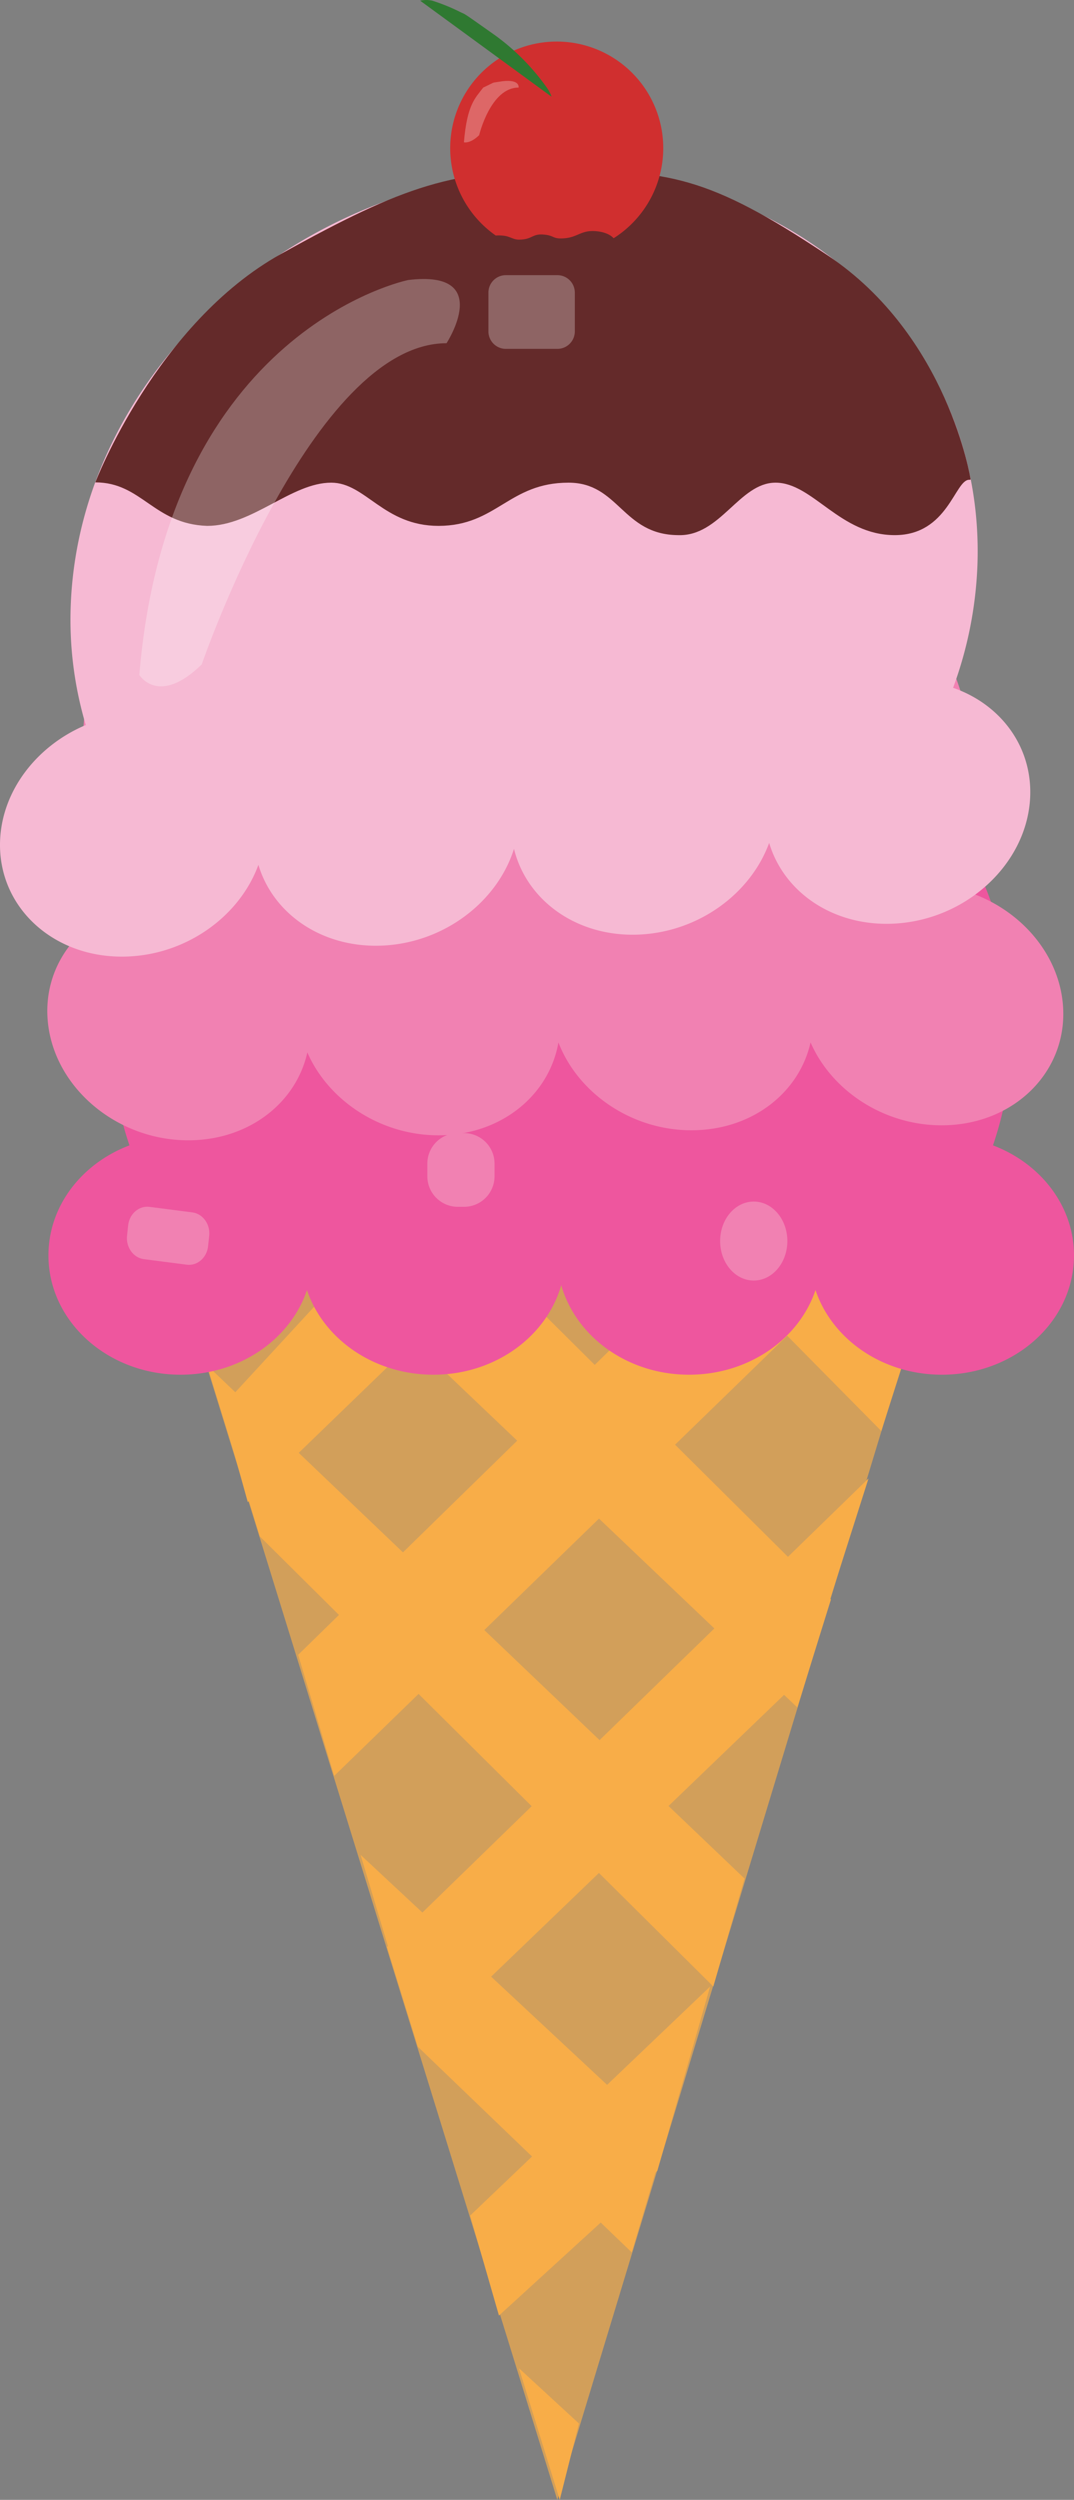 <svg xmlns="http://www.w3.org/2000/svg" xmlns:xlink="http://www.w3.org/1999/xlink" width="370.643" height="862.361" viewBox="0 0 370.643 862.361">
  <rect x="0" y="0" width="370.643" height="862.361" fill="#808080" stroke="none"/>
  <defs>
    <clipPath id="clip-path">
      <path id="Trazado_2" data-name="Trazado 2" d="M53.091,348.574H332.18v457.7H53.091Z"/>
    </clipPath>
    <clipPath id="clip-path-2">
      <path id="Trazado_29" data-name="Trazado 29" d="M50.441,40.16H73.572V69.545H50.441Z"/>
    </clipPath>
    <clipPath id="clip-path-3">
      <path id="Trazado_16" data-name="Trazado 16" d="M50.441,40.16h110.61V180.675H50.441Z"/>
    </clipPath>
    <clipPath id="clip-path-4">
      <path id="Trazado_20" data-name="Trazado 20" d="M124.159,276.665h18.222V293.01H124.159Z"/>
    </clipPath>
    <clipPath id="clip-path-5">
      <path id="Trazado_24" data-name="Trazado 24" d="M170.917,38.835h29.818V64.26H170.917Z"/>
    </clipPath>
  </defs>
  <g id="icecream-2221064" transform="translate(-2.359 56.086)">
    <g id="cone">
      <g id="Grupo_1" data-name="Grupo 1" opacity="0.68" clip-path="url(#clip-path)">
        <path id="Trazado_1" data-name="Trazado 1" d="M53.09,348.575l141.6,457.7,137.488-453.16Z" fill="#f8ad48"/>
      </g>
      <path id="Trazado_3" data-name="Trazado 3" d="M181.456,760.868l20.7,19.071-6.625,26.335Z" fill="#f8ad48"/>
      <path id="Trazado_4" data-name="Trazado 4" d="M174.555,742.705l54.659-49.947,18.219-63.57L164.617,708.2Z" fill="#f8ad48"/>
      <path id="Trazado_5" data-name="Trazado 5" d="M146.6,650.075,280.7,521.12l21.391-67.2L135.907,615.566Z" fill="#f8ad48"/>
      <path id="Trazado_6" data-name="Trazado 6" d="M117.687,556.538l202.9-197.065-55.487-.909-159.836,156.2Z" fill="#f8ad48"/>
      <path id="Trazado_7" data-name="Trazado 7" d="M152.47,349.483,78.763,429.4l9.11,32.692,111.8-108.068Z" fill="#f8ad48"/>
      <path id="Trazado_8" data-name="Trazado 8" d="M126.8,583.782,231.974,681.86,220.38,720.91l-73.707-70.834Z" fill="#f8ad48"/>
      <path id="Trazado_9" data-name="Trazado 9" d="M73.794,414.869,259.3,591.955l-10.767,37.234L92.014,473.9Z" fill="#f8ad48"/>
      <path id="Trazado_10" data-name="Trazado 10" d="M289.118,495.693l-11.6,37.233L82.9,347.667h57.144Z" fill="#f8ad48"/>
      <path id="Trazado_11" data-name="Trazado 11" d="M220.38,350.391l86.129,87.181L318.1,401.246l-49.69-52.672Z" fill="#f8ad48"/>
    </g>
    <g id="strawberry">
      <g id="Grupo_5" data-name="Grupo 5">
        <path id="Trazado_12" data-name="Trazado 12" d="M345.043,339.024a127.489,127.489,0,0,0,6.741-40.959c0-77.643-69.72-140.593-155.749-140.593S40.3,220.422,40.3,298.065a127.514,127.514,0,0,0,6.737,40.959c-16.424,6.221-27.959,20.873-27.959,37.961,0,22.735,20.408,41.156,45.595,41.156,20.561,0,37.958-12.3,43.622-29.191,5.692,16.894,23.061,29.191,43.646,29.191,21.233,0,39.044-13.131,44.1-30.894,5.069,17.763,22.875,30.894,44.1,30.894,20.6,0,37.966-12.3,43.654-29.2,5.664,16.907,23.029,29.2,43.618,29.2C352.6,418.141,373,399.72,373,376.985c0-17.088-11.539-31.729-27.959-37.961" fill="#ee569e"/>
        <path id="Trazado_13" data-name="Trazado 13" d="M337.463,251.963a127.647,127.647,0,0,0,2.388-41.44C331.7,132.216,256.113,70.1,171,71.8,85.873,73.5,23.488,138.355,31.615,216.656A138.257,138.257,0,0,0,42.581,257.83c-15.6,6.6-25.477,21.6-23.687,38.834C21.276,319.6,43.4,337.772,68.326,337.269c20.366-.4,36.273-13.143,40.1-30.3,7.406,16.927,25.882,28.987,46.237,28.579,21.026-.417,37.271-14.011,40.413-32.027,6.872,17.815,25.858,30.716,46.874,30.288,20.391-.4,36.278-13.145,40.138-30.3,7.376,16.932,25.848,28.994,46.215,28.589,24.913-.5,43.168-19.478,40.8-42.4-1.79-17.238-14.734-31.771-31.641-37.731" fill="#f181b2"/>
        <path id="Trazado_14" data-name="Trazado 14" d="M331.28,181.185a136.88,136.88,0,0,0,8.383-42.021c3.02-79.1-64.55-140.241-150.962-136.529S29.817,73.476,26.781,152.585a127.446,127.446,0,0,0,5.18,41.44c-16.742,7.042-28.907,22.467-29.574,39.881-.882,23.165,18.9,41.057,44.2,39.964,20.659-.885,38.593-14.162,44.951-31.621C96.6,259.219,113.561,271,134.23,270.114c21.345-.915,39.739-15.064,45.51-33.378,4.389,17.876,21.762,30.489,43.1,29.576,20.671-.888,38.6-14.169,44.961-31.634,5.043,16.985,22,28.762,42.684,27.874,25.293-1.086,46.505-20.733,47.4-43.9.663-17.413-10.348-31.83-26.61-37.472" fill="#f6b9d3"/>
        <path id="Trazado_25" data-name="Trazado 25" d="M35.26,110.316c16.038,0,20.1,14.388,38.59,15.01,15.624,0,29.057-14.911,42.82-14.908,11.879,0,18.023,14.908,37.058,14.908,20.056-.042,24.218-14.908,44.831-14.908,17.431,0,18.533,17.92,37.759,18.1,14.651.536,21.137-18.11,33.692-18.1,12.892,0,22.137,18.1,41.14,18.1,18.378,0,20.73-19.132,25.689-19.1.446.015.5-.086.5-.086s-7.718-49.529-49.318-77.3S232.889,2.833,195.791,2.7s-53.318,4.842-96.422,28.8S35.26,110.316,35.26,110.316Z" fill="#642a2a"/>
        <g id="Grupo_8" data-name="Grupo 8">
          <g id="Grupo_6" data-name="Grupo 6" transform="translate(-132.641 -17.342)">
            <path id="Trazado_26" data-name="Trazado 26" d="M36.762,0A36.768,36.768,0,0,1,51.81,70.313c-4.364,2.011-2.3,1.166-14.719,1.423-11.73.136-10.626.675-15.509-1.483A36.768,36.768,0,0,1,36.762,0Z" transform="translate(290.367 -24.408)" fill="#d02f2f"/>
            <path id="Trazado_27" data-name="Trazado 27" d="M47.791,33.086s-.061-.9-1.609-3.14a77.786,77.786,0,0,0-17.813-18c-12.5-8.828-9.639-6.818-12.288-8.164A66.023,66.023,0,0,0,6.719,0,9.471,9.471,0,0,0,2.508,0" transform="translate(277.5 -38.5)" fill="#2f7931"/>
          </g>
          <g id="Grupo_7" data-name="Grupo 7" transform="translate(110.728 -69.87)" opacity="0.27" clip-path="url(#clip-path-2)">
            <path id="Trazado_28" data-name="Trazado 28" d="M62.09,42.253c-1.424.545,1.766-.854-3.691,1.735-2.724,3.593-5.582,5.8-6.667,18.891,0,0,2.14.57,5.258-2.469,0,0,3.912-16.422,13.612-16.422,0,0,.615-2.939-5.621-2.179" transform="translate(0 0.002)" fill="#fefefe"/>
          </g>
        </g>
        <path id="Trazado_30" data-name="Trazado 30" d="M231.249,33.451V24.83L214.108,26.1s-1.557-2.139-6.361-2.46S201.7,25.712,197.3,26.1s-3.389-.956-7.379-1.275-3.821,1.757-8.515,1.757c-1.7,0-2.856-.9-4.6-1.264a14.1,14.1,0,0,0-4.669,0l-9-.494-6.331,8.621Z" fill="#642a2a"/>
        <g id="Grupo_2" data-name="Grupo 2" opacity="0.27" clip-path="url(#clip-path-3)">
          <path id="Trazado_15" data-name="Trazado 15" d="M143.209,40.513S60.344,57.3,50.441,176.754c0,0,6.626,10.9,21.535-3.633,0,0,38.1-110.809,84.486-110.809,0,0,16.566-25.432-13.253-21.8" fill="#fefefe"/>
        </g>
        <path id="Trazado_17" data-name="Trazado 17" d="M274.079,372.032c0,7.524-5.191,13.624-11.6,13.624s-11.6-6.1-11.6-13.624,5.192-13.624,11.6-13.624,11.6,6.1,11.6,13.624" fill="#f181b2"/>
        <path id="Trazado_18" data-name="Trazado 18" d="M95.169,298.462c0,6.019-4.079,10.9-9.111,10.9s-9.112-4.88-9.112-10.9,4.08-10.9,9.112-10.9,9.111,4.879,9.111,10.9" fill="#f181b2"/>
        <g id="Grupo_3" data-name="Grupo 3" opacity="0.4" clip-path="url(#clip-path-4)">
          <path id="Trazado_19" data-name="Trazado 19" d="M142.381,284.838c0,4.514-4.079,8.174-9.111,8.174s-9.111-3.66-9.111-8.174,4.079-8.175,9.111-8.175,9.111,3.66,9.111,8.175" fill="#f181b2"/>
        </g>
        <path id="Trazado_21" data-name="Trazado 21" d="M74.558,370.215l-.387,3.61c-.426,3.968-3.736,6.833-7.355,6.366L52.008,378.28c-3.619-.467-6.232-4.1-5.806-8.065l.387-3.609c.426-3.969,3.736-6.834,7.355-6.367l14.808,1.911c3.62.467,6.232,4.1,5.806,8.065" fill="#f181b2"/>
        <path id="Trazado_22" data-name="Trazado 22" d="M162.527,360.224h-2.19a10.532,10.532,0,0,1-10.5-10.5v-4.43a10.532,10.532,0,0,1,10.5-10.5h2.19a10.533,10.533,0,0,1,10.5,10.5v4.43a10.533,10.533,0,0,1-10.5,10.5" fill="#f181b2"/>
        <g id="Grupo_4" data-name="Grupo 4" opacity="0.27" clip-path="url(#clip-path-5)">
          <path id="Trazado_23" data-name="Trazado 23" d="M194.733,64.262H176.917a6.018,6.018,0,0,1-6-6V44.833a6.018,6.018,0,0,1,6-6h17.816a6.018,6.018,0,0,1,6,6V58.262a6.018,6.018,0,0,1-6,6" fill="#fefefe"/>
        </g>
      </g>
    </g>
  </g>
</svg>

